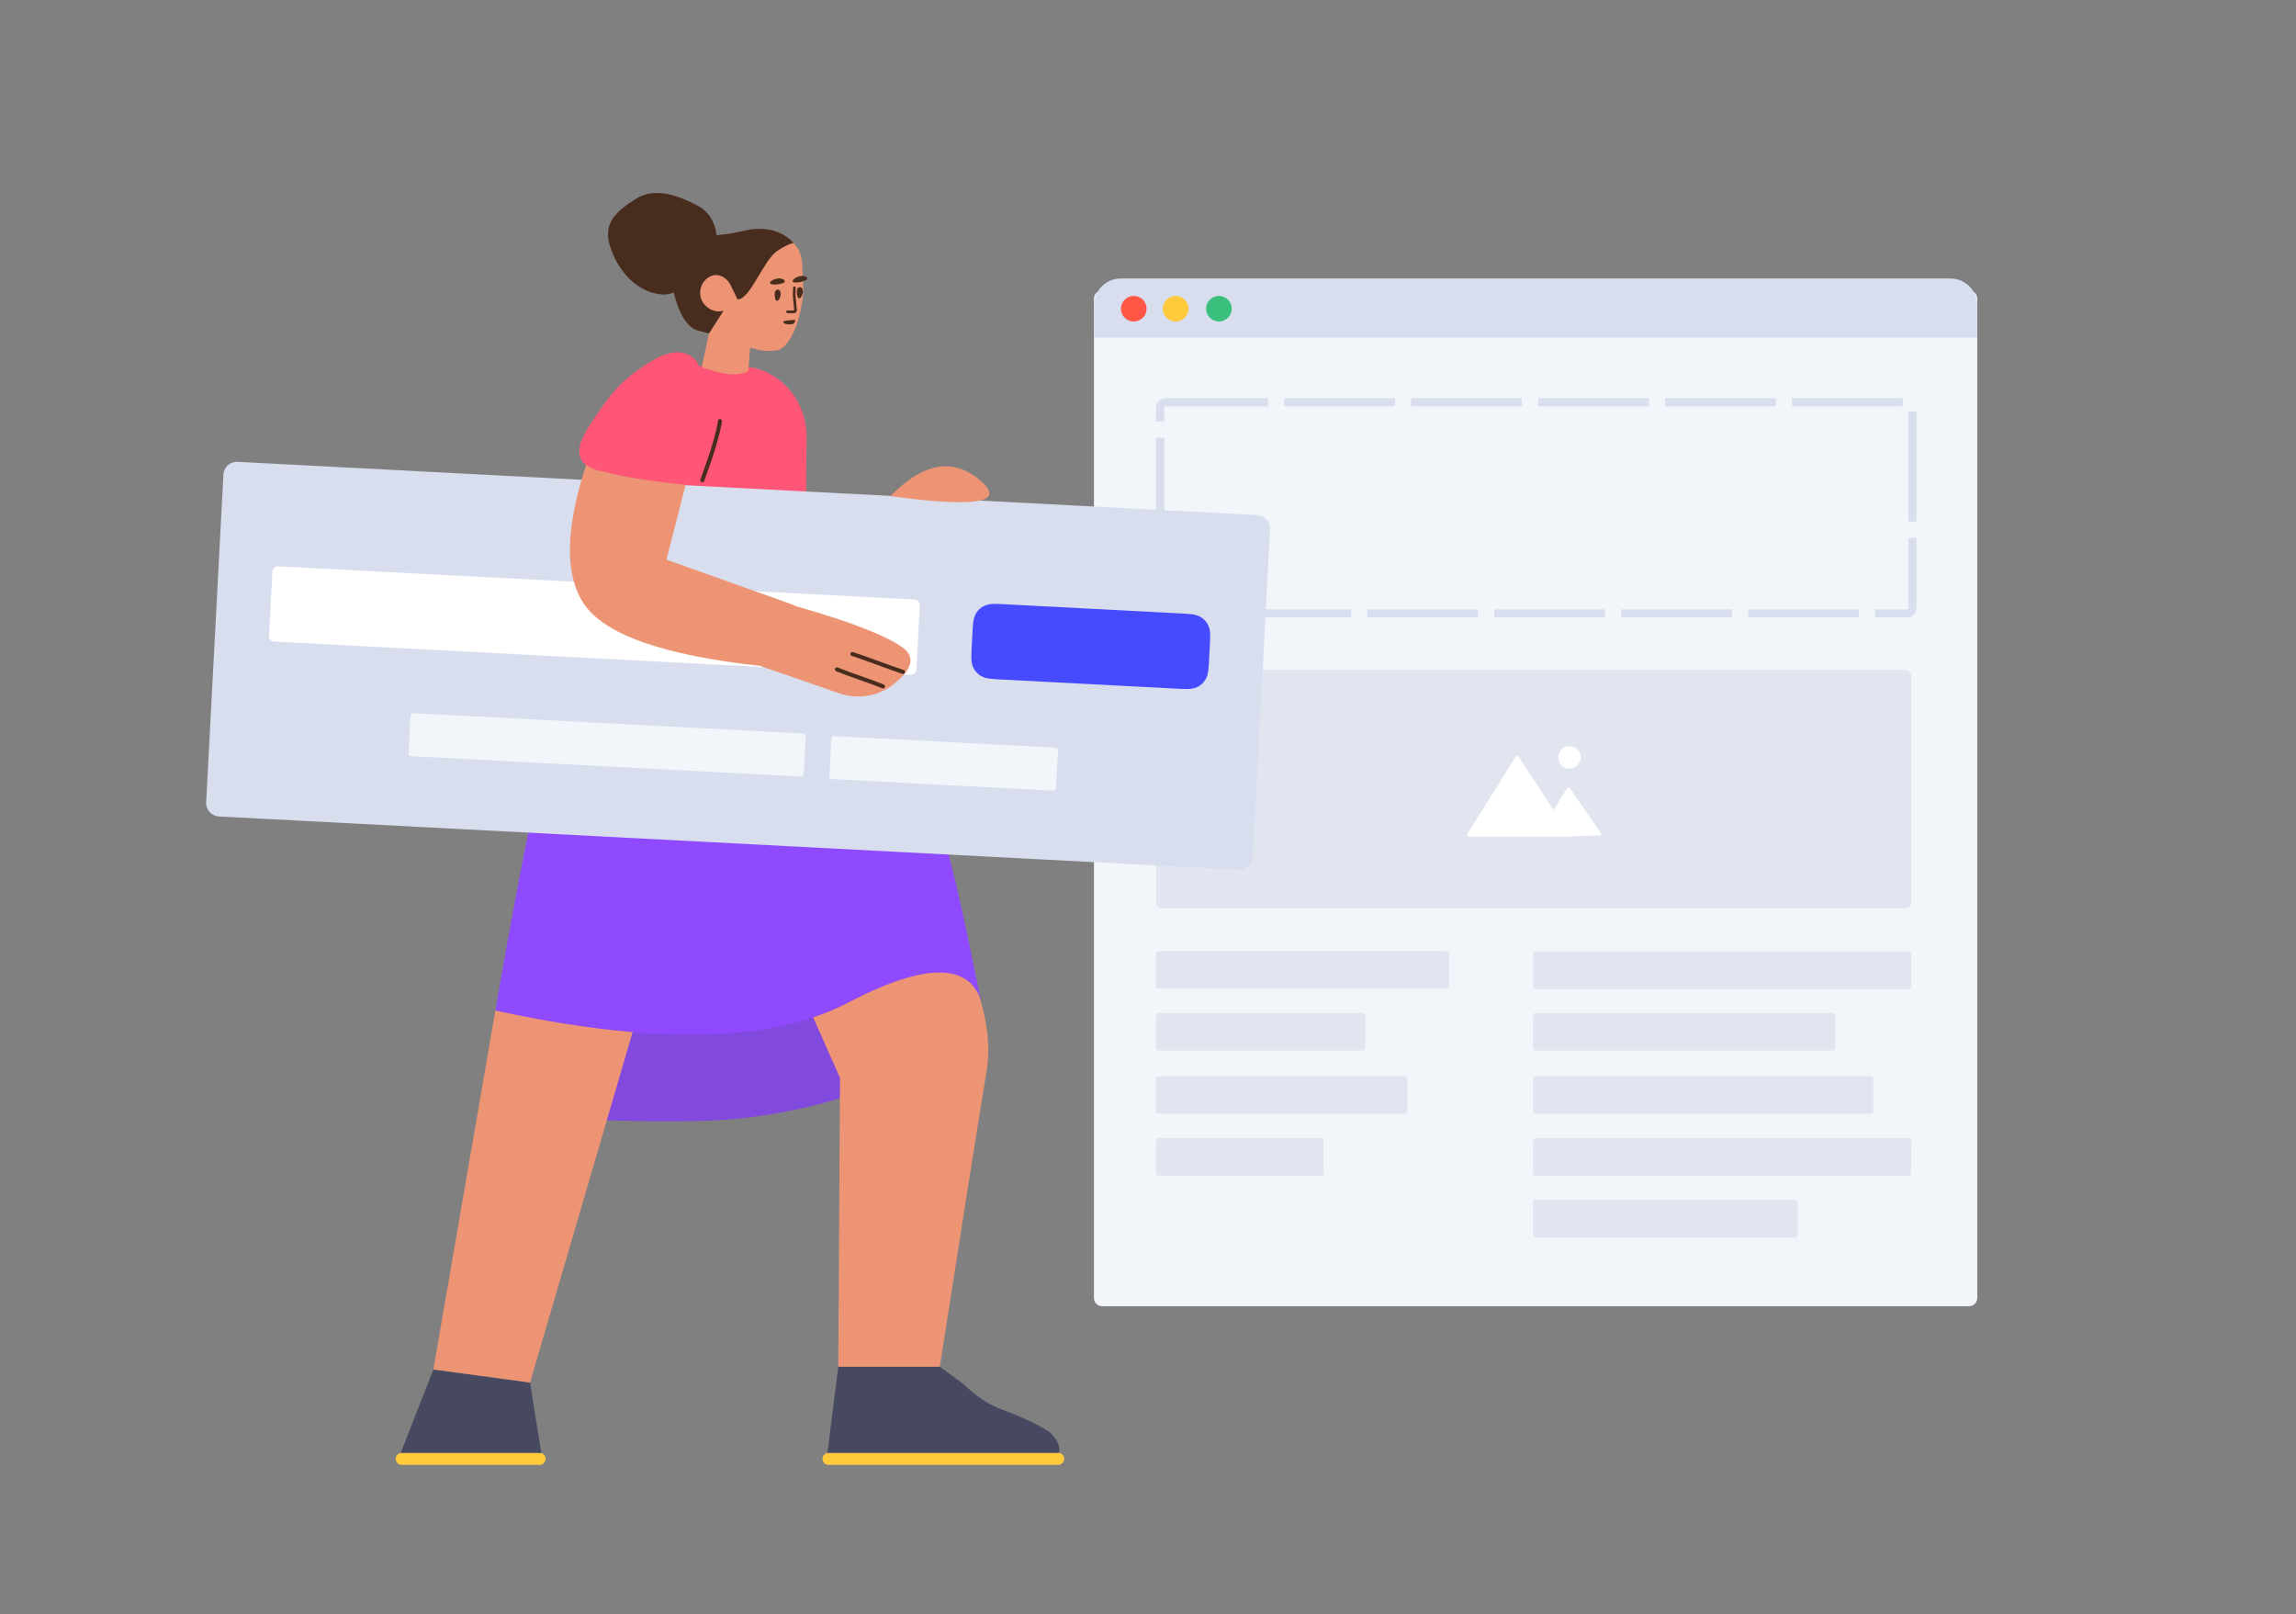<svg width="276" height="194" viewBox="0 0 276 194" fill="none" xmlns="http://www.w3.org/2000/svg">
<rect x="0" y="0" width="276" height="194" fill="#808080" stroke="none"/>
<path d="M236.709 34.92H132.478C131.94 34.92 131.504 35.354 131.504 35.89V156.008C131.504 156.544 131.94 156.978 132.478 156.978H236.709C237.247 156.978 237.683 156.544 237.683 156.008V35.89C237.683 35.354 237.247 34.92 236.709 34.92Z" fill="#F2F6FB"/>
<path d="M152.428 47.853V48.823H140.11C140.019 48.823 139.947 48.895 139.947 48.984H138.973C138.973 48.359 139.482 47.853 140.11 47.853H152.428ZM167.689 47.853V48.823H154.376V47.853H167.689ZM182.951 47.853V48.823H169.638V47.853H182.951ZM198.212 47.853V48.823H184.899V47.853H198.212ZM213.473 47.853V48.823H200.16V47.853H213.473ZM228.734 47.853V48.823H215.421V47.853H228.734ZM230.377 62.687H229.403V49.43H230.377V62.687ZM225.404 74.205V73.235H229.24C229.331 73.235 229.403 73.163 229.403 73.073V64.627H230.377V73.073C230.377 73.698 229.869 74.205 229.24 74.205H225.404ZM210.143 74.205V73.235H223.456V74.205H210.143ZM194.881 74.205V73.235H208.194V74.205H194.881ZM179.62 74.205V73.235H192.933V74.205H179.62ZM164.359 74.205V73.235H177.672V74.205H164.359ZM149.098 74.205V73.235H162.411V74.205H149.098ZM138.973 67.817H139.947V73.073C139.947 73.162 140.02 73.235 140.11 73.235H147.15V74.205H140.11C139.482 74.205 138.973 73.698 138.973 73.073V67.817ZM138.973 52.62H139.947V65.877H138.973V52.62ZM138.973 48.984H139.947V50.68H138.973V48.984Z" fill="#D8DEED"/>
<path d="M131.504 36.699C131.504 34.913 132.957 33.465 134.751 33.465H234.436C236.229 33.465 237.683 34.913 237.683 36.699V40.578H131.504V36.699Z" fill="#D8DEED"/>
<path d="M136.292 38.638C137.144 38.638 137.835 37.95 137.835 37.102C137.835 36.254 137.144 35.566 136.292 35.566C135.441 35.566 134.75 36.254 134.75 37.102C134.75 37.95 135.441 38.638 136.292 38.638Z" fill="#FF5645"/>
<path d="M141.328 38.638C142.179 38.638 142.87 37.95 142.87 37.102C142.87 36.254 142.179 35.566 141.328 35.566C140.476 35.566 139.785 36.254 139.785 37.102C139.785 37.95 140.476 38.638 141.328 38.638Z" fill="#FFCB3D"/>
<path d="M146.523 38.638C147.375 38.638 148.065 37.95 148.065 37.102C148.065 36.254 147.375 35.566 146.523 35.566C145.671 35.566 144.98 36.254 144.98 37.102C144.98 37.95 145.671 38.638 146.523 38.638Z" fill="#3ABF7C"/>
<path d="M138.987 81.155C138.987 80.799 139.277 80.51 139.637 80.51H229.093C229.452 80.51 229.743 80.798 229.743 81.155V108.523C229.743 108.88 229.453 109.169 229.093 109.169H139.637C139.278 109.169 138.987 108.881 138.987 108.523V81.155ZM139.297 114.298H173.879C174.058 114.298 174.203 114.443 174.203 114.621V118.501C174.203 118.68 174.058 118.825 173.879 118.825H139.297C139.118 118.825 138.973 118.68 138.973 118.501V114.621C138.973 114.443 139.118 114.298 139.297 114.298ZM139.297 121.735H163.813C163.992 121.735 164.137 121.88 164.137 122.058V125.938C164.137 126.117 163.992 126.261 163.813 126.261H139.297C139.118 126.261 138.973 126.117 138.973 125.938V122.058C138.973 121.88 139.118 121.735 139.297 121.735ZM139.297 129.333H168.846C169.025 129.333 169.17 129.478 169.17 129.656V133.536C169.17 133.715 169.025 133.86 168.846 133.86H139.297C139.118 133.86 138.973 133.715 138.973 133.536V129.656C138.973 129.478 139.118 129.333 139.297 129.333ZM139.297 136.77H158.78C158.959 136.77 159.104 136.915 159.104 137.093V140.973C159.104 141.152 158.959 141.296 158.78 141.296H139.297C139.118 141.296 138.973 141.152 138.973 140.973V137.093C138.973 136.915 139.118 136.77 139.297 136.77ZM184.594 121.735H220.311C220.491 121.735 220.636 121.88 220.636 122.058V125.938C220.636 126.117 220.491 126.261 220.311 126.261H184.594C184.415 126.261 184.269 126.117 184.269 125.938V122.058C184.269 121.88 184.415 121.735 184.594 121.735ZM184.594 129.333H224.857C225.037 129.333 225.182 129.478 225.182 129.656V133.536C225.182 133.715 225.037 133.86 224.857 133.86H184.594C184.415 133.86 184.269 133.715 184.269 133.536V129.656C184.269 129.478 184.415 129.333 184.594 129.333ZM184.594 136.77H229.403C229.583 136.77 229.728 136.915 229.728 137.093V140.973C229.728 141.152 229.583 141.296 229.403 141.296H184.594C184.415 141.296 184.269 141.152 184.269 140.973V137.093C184.269 136.915 184.415 136.77 184.594 136.77ZM184.594 144.206H215.766C215.945 144.206 216.09 144.351 216.09 144.53V148.41C216.09 148.588 215.945 148.733 215.766 148.733H184.594C184.415 148.733 184.269 148.588 184.269 148.41V144.53C184.269 144.351 184.415 144.206 184.594 144.206ZM184.609 114.327H229.418C229.597 114.327 229.743 114.472 229.743 114.651V118.59C229.743 118.768 229.597 118.913 229.418 118.913H184.609C184.429 118.913 184.284 118.768 184.284 118.59V114.651C184.284 114.472 184.429 114.327 184.609 114.327Z" fill="#E1E5F0"/>
<path fill-rule="evenodd" clip-rule="evenodd" d="M185.418 100.542L184.745 100.55L184.75 100.542H176.517C176.337 100.542 176.268 100.419 176.363 100.267L182.194 90.944C182.289 90.793 182.446 90.792 182.545 90.94L186.749 97.34L188.365 94.75C188.46 94.598 188.618 94.593 188.72 94.741L192.44 100.12C192.541 100.266 192.479 100.39 192.298 100.395L188.871 100.501L188.725 100.503L188.748 100.542C188.748 100.542 188.603 100.542 188.422 100.542H185.418ZM188.669 92.377C187.928 92.377 187.327 91.774 187.327 91.029C187.327 90.284 187.928 89.681 188.669 89.681C189.411 89.681 190.012 90.284 190.012 91.029C190.012 91.774 189.411 92.377 188.669 92.377Z" fill="white"/>
<path d="M48.297 174.6H64.857C65.26 174.6 65.588 174.926 65.588 175.328C65.588 175.729 65.26 176.055 64.857 176.055H48.297C47.894 176.055 47.566 175.729 47.566 175.328C47.566 174.926 47.894 174.6 48.297 174.6ZM99.6 174.6H127.201C127.604 174.6 127.931 174.926 127.931 175.328C127.931 175.729 127.604 176.055 127.201 176.055H99.6C99.197 176.055 98.87 175.729 98.87 175.328C98.87 174.926 99.197 174.6 99.6 174.6Z" fill="#FFCB3D"/>
<path d="M127.285 174.605C127.258 174.602 127.23 174.6 127.202 174.6H99.602C99.554 174.6 99.508 174.604 99.463 174.613L100.767 164.255H112.976L115.882 166.389C116.548 167.052 117.278 167.65 118.058 168.183C119.957 169.444 120.948 169.428 123.837 170.819C124.617 171.19 125.364 171.595 126.11 172.063C126.468 172.387 127.101 173.033 127.296 173.809C127.328 173.939 127.328 174.068 127.344 174.181C127.344 174.332 127.322 174.474 127.285 174.605ZM65.067 174.63C65.001 174.61 64.931 174.6 64.858 174.6H48.298C48.255 174.6 48.213 174.604 48.172 174.611L52.094 164.587L63.718 166.155L65.067 174.63Z" fill="#474961"/>
<path d="M59.764 121.45C59.694 121.435 59.624 121.42 59.554 121.404C63.305 99.625 66.164 86.574 68.132 82.249C70.1 77.925 72.419 74.863 75.09 73.063C77.639 70.171 82.134 70.332 88.352 70.151C88.51 70.144 88.689 70.145 88.847 70.138C95.276 70.03 94.207 70.275 95.904 70.797C104.05 72.964 110.807 86.645 116.175 111.842L117.882 120.095C117.857 120.028 117.832 119.961 117.806 119.896C117.853 120.109 117.875 120.325 117.874 120.545C118.046 124.071 115.298 126.834 109.629 128.835C106.166 130.058 99.388 133.422 88.246 134.484C83.515 134.934 74.687 134.836 61.761 134.19C59.625 130.617 58.711 127.757 59.019 125.61C59.188 124.433 59.436 123.046 59.764 121.45Z" fill="#8F4AFF"/>
<path opacity="0.177" d="M59.755 121.492C78.743 125.594 92.775 125.277 101.848 120.542C110.744 115.899 116.06 115.669 117.796 119.85C117.849 120.078 117.875 120.31 117.874 120.545C118.046 124.071 115.298 126.834 109.629 128.835C106.166 130.058 99.388 133.422 88.246 134.484C83.515 134.934 74.687 134.836 61.761 134.19C59.625 130.617 58.711 127.757 59.019 125.61C59.186 124.444 59.432 123.071 59.755 121.492Z" fill="#444444"/>
<path d="M77.041 57.613C75.223 57.335 73.765 57.038 72.666 56.722C71.766 56.596 70.39 56.24 69.85 55.185C69.064 53.671 70.503 51.603 72.11 49.281C74.044 46.499 75.228 45.495 77.092 44.183C80.265 41.948 82.224 41.862 83.646 43.299C83.789 43.444 83.931 43.683 84.073 44.017C84.478 43.959 84.893 43.931 85.314 43.937L88.886 44.002C93.416 44.05 97.02 47.914 96.955 52.587V52.877L96.857 61.882L96.77 66.099C96.71 69.002 94.329 71.324 91.413 71.324H82.305C82.286 71.324 82.266 71.323 82.246 71.323C79.287 71.291 76.915 68.876 76.948 65.929L77.041 57.613Z" fill="#FF5678"/>
<path d="M151.133 61.901L28.563 55.504C27.667 55.457 26.903 56.142 26.856 57.034L24.783 96.427C24.736 97.318 25.424 98.079 26.32 98.126L148.89 104.522C149.786 104.569 150.549 103.884 150.596 102.992L152.67 63.6C152.717 62.708 152.029 61.947 151.133 61.901Z" fill="#D8DEED"/>
<path d="M109.955 72.055L33.43 68.062C33.072 68.043 32.766 68.317 32.747 68.674L32.339 76.423C32.321 76.78 32.596 77.084 32.954 77.103L109.48 81.096C109.838 81.115 110.143 80.841 110.162 80.484L110.57 72.735C110.589 72.378 110.313 72.074 109.955 72.055Z" fill="white"/>
<path d="M90.174 41.765L89.962 44.451C89.952 44.583 89.861 44.696 89.734 44.735C89.025 44.953 88.335 45.032 87.665 44.972C86.976 44.911 85.963 44.665 84.625 44.234C84.466 44.183 84.372 44.02 84.407 43.858L85.483 38.876L85.546 38.893C84.956 37.706 84.582 37.041 84.424 36.9C83.825 36.329 83.352 32.802 86.022 33.015C86.316 33.017 86.602 33.1 86.877 33.234L86.895 33.248C86.984 33.32 87.099 33.325 87.214 33.329C87.489 33.3 87.694 33.084 87.681 32.809L87.384 28.597C87.355 28.324 87.544 28.109 87.819 28.08C88.416 28.017 88.994 27.924 89.578 27.733C89.659 27.725 89.722 27.702 89.786 27.695C90.361 27.57 93.457 27.051 95.379 29.174C95.548 29.384 95.717 29.594 95.853 29.808C96.205 30.356 96.402 30.985 96.425 31.666L96.556 34.611C96.555 34.903 96.553 35.196 96.521 35.508C96.127 39.207 94.745 41.888 93.365 42.113C92.656 42.204 91.937 42.198 91.221 42.061C91.13 42.027 91.189 42.056 90.174 41.765ZM76.049 124.038L63.718 166.155L52.094 164.586L59.553 121.404L59.59 121.407C59.587 121.423 59.585 121.439 59.582 121.455C65.561 122.753 71.05 123.614 76.049 124.038V124.038ZM97.749 122.269C99.212 121.78 100.578 121.204 101.847 120.542C110.585 115.981 115.869 115.678 117.699 119.632C118.746 122.953 119.045 125.984 118.597 128.724C117.253 136.951 115.379 148.794 112.976 164.255H100.767L100.978 129.545L97.749 122.269ZM70.462 55.861C71.117 56.396 72.044 56.615 72.71 56.708C74.73 57.289 77.966 57.807 82.419 58.262L80.11 67.26L94.734 72.467C94.806 72.482 95.147 72.618 95.758 72.874C102.099 74.673 106.323 76.303 108.43 77.765C110.064 78.898 109.732 80.382 107.434 82.215C105.606 83.674 103.153 84.096 100.939 83.332L91.487 80.073C91.488 80.062 91.489 80.05 91.489 80.039C79.643 78.753 72.512 76.217 70.096 72.432C67.866 68.939 67.988 63.416 70.462 55.861V55.861ZM107.041 59.622C110.949 55.618 114.526 54.974 117.772 57.69C121.018 60.405 117.441 61.049 107.041 59.622Z" fill="#ED9474"/>
<path d="M80.982 35.163C80.49 35.357 80.003 35.431 79.522 35.387C76.338 35.09 74.18 32.305 73.327 29.582C72.475 26.859 73.972 25.462 76.368 23.939C78.764 22.416 81.507 23.502 83.793 24.679C85.13 25.368 85.914 26.561 86.145 28.261C86.507 28.228 86.906 28.187 87.352 28.129C87.869 28.075 88.445 27.935 89.403 27.738C89.484 27.729 89.939 27.617 90.003 27.611C90.578 27.485 93.476 27.066 95.398 29.189C95.387 29.239 94.89 29.189 93.435 30.151C91.779 31.246 90.147 36.046 88.686 35.971C88.67 35.971 88.637 35.987 88.587 36.019L88.652 35.958L87.757 34.134C87.555 33.765 87.249 33.488 86.898 33.265C86.623 33.131 86.337 33.047 86.043 33.045C85.261 33.062 84.484 33.745 84.244 34.567C84.021 35.386 84.259 36.256 84.889 36.807C85.287 37.172 85.8 37.395 86.343 37.435L87.003 37.354C86.976 37.378 86.949 37.402 86.922 37.426C85.796 39.194 85.234 40.078 85.234 40.078C85.234 40.078 84.746 39.947 83.771 39.686C82.573 39.273 81.644 37.765 80.982 35.163ZM94.191 33.997C93.877 34.111 93.369 34.246 92.905 34.18C92.129 34.099 92.792 33.575 93.483 33.47C93.804 33.42 94.076 33.521 94.251 33.633C94.376 33.734 94.349 33.948 94.191 33.997ZM96.929 33.645C96.618 33.792 96.131 33.973 95.656 33.957C94.853 33.928 95.477 33.342 96.147 33.191C96.497 33.105 96.751 33.193 96.94 33.287C97.096 33.368 97.086 33.58 96.929 33.645Z" fill="#482D1F"/>
<path d="M93.286 36.091C93.104 35.915 93.121 35.458 93.141 35.18C93.135 34.969 93.315 34.82 93.492 34.802C93.607 34.806 93.759 34.855 93.815 35.077C93.984 35.596 93.53 36.391 93.286 36.091ZM95.948 35.796C95.799 35.617 95.783 35.163 95.803 34.885C95.797 34.674 95.977 34.525 96.155 34.507C96.27 34.511 96.422 34.56 96.478 34.782C96.647 35.301 96.176 36.098 95.948 35.796Z" fill="#482D1F"/>
<path d="M95.656 34.597C95.659 34.507 95.589 34.433 95.499 34.43C95.409 34.428 95.335 34.498 95.332 34.587L95.303 35.549L95.304 35.569L95.467 37.275C95.463 37.295 95.449 37.309 95.429 37.313C95.234 37.312 94.983 37.312 94.677 37.313C94.587 37.313 94.515 37.386 94.515 37.475C94.516 37.565 94.588 37.637 94.678 37.636C94.99 37.635 95.243 37.635 95.438 37.636L95.456 37.636C95.645 37.616 95.782 37.467 95.793 37.286L95.792 37.261L95.628 35.549L95.656 34.597Z" fill="#482D1F"/>
<path d="M94.681 38.968C94.566 38.964 94.269 38.93 94.186 38.76C94.182 38.728 94.145 38.683 94.157 38.649C94.198 38.564 94.698 38.511 94.698 38.511C95.362 38.458 95.52 38.409 95.577 38.484C95.598 38.531 95.605 38.595 95.507 38.752C95.391 39.04 94.862 38.982 94.681 38.968Z" fill="#482D1F"/>
<path d="M120.207 72.59L142.507 73.754C143.591 73.81 143.978 73.943 144.364 74.175C144.749 74.407 145.044 74.733 145.235 75.138C145.426 75.544 145.518 75.941 145.461 77.021L145.312 79.853C145.256 80.932 145.122 81.318 144.889 81.701C144.657 82.085 144.329 82.379 143.922 82.569C143.514 82.759 143.115 82.851 142.031 82.795L119.732 81.631C118.648 81.574 118.26 81.441 117.875 81.21C117.49 80.978 117.195 80.652 117.004 80.246C116.813 79.841 116.721 79.443 116.777 78.364L116.926 75.532C116.983 74.452 117.117 74.067 117.349 73.683C117.582 73.299 117.91 73.006 118.317 72.816C118.724 72.625 119.123 72.533 120.207 72.59Z" fill="#474BFF"/>
<path d="M96.543 88.157L49.688 85.712C49.508 85.703 49.356 85.84 49.346 86.018L49.108 90.539C49.099 90.717 49.237 90.869 49.416 90.879L96.271 93.324C96.45 93.333 96.603 93.196 96.613 93.018L96.85 88.497C96.86 88.319 96.722 88.167 96.543 88.157Z" fill="#F2F6FB"/>
<path d="M126.875 89.856L100.285 88.468C100.106 88.459 99.953 88.596 99.944 88.774L99.706 93.294C99.697 93.473 99.834 93.625 100.013 93.634L126.603 95.022C126.782 95.031 126.935 94.894 126.944 94.716L127.182 90.195C127.191 90.017 127.054 89.865 126.875 89.856Z" fill="#F2F6FB"/>
<path d="M106.057 82.718C106.182 82.768 106.324 82.708 106.374 82.584C106.424 82.46 106.364 82.318 106.239 82.268C105.456 81.954 104.839 81.728 103.461 81.242C102.088 80.757 101.476 80.534 100.701 80.222C100.577 80.172 100.435 80.233 100.384 80.357C100.334 80.481 100.394 80.622 100.519 80.672C101.303 80.987 101.919 81.212 103.298 81.699C104.67 82.183 105.282 82.407 106.057 82.718ZM108.482 80.984C108.61 81.026 108.748 80.957 108.79 80.831C108.833 80.703 108.764 80.566 108.636 80.524C107.762 80.234 107.09 79.994 105.596 79.448C104.098 78.9 103.422 78.659 102.542 78.367C102.415 78.324 102.277 78.393 102.234 78.52C102.192 78.647 102.261 78.785 102.388 78.827C103.262 79.117 103.935 79.357 105.428 79.903C106.926 80.451 107.602 80.692 108.482 80.984Z" fill="#482D1F"/>
<path d="M84.652 57.801C85.876 54.475 86.588 52.09 86.787 50.635C86.805 50.502 86.712 50.38 86.578 50.362C86.445 50.344 86.322 50.437 86.304 50.569C86.111 51.98 85.408 54.339 84.195 57.634C84.148 57.76 84.213 57.899 84.34 57.945C84.466 57.992 84.606 57.927 84.652 57.801Z" fill="#482D1F"/>
</svg>
